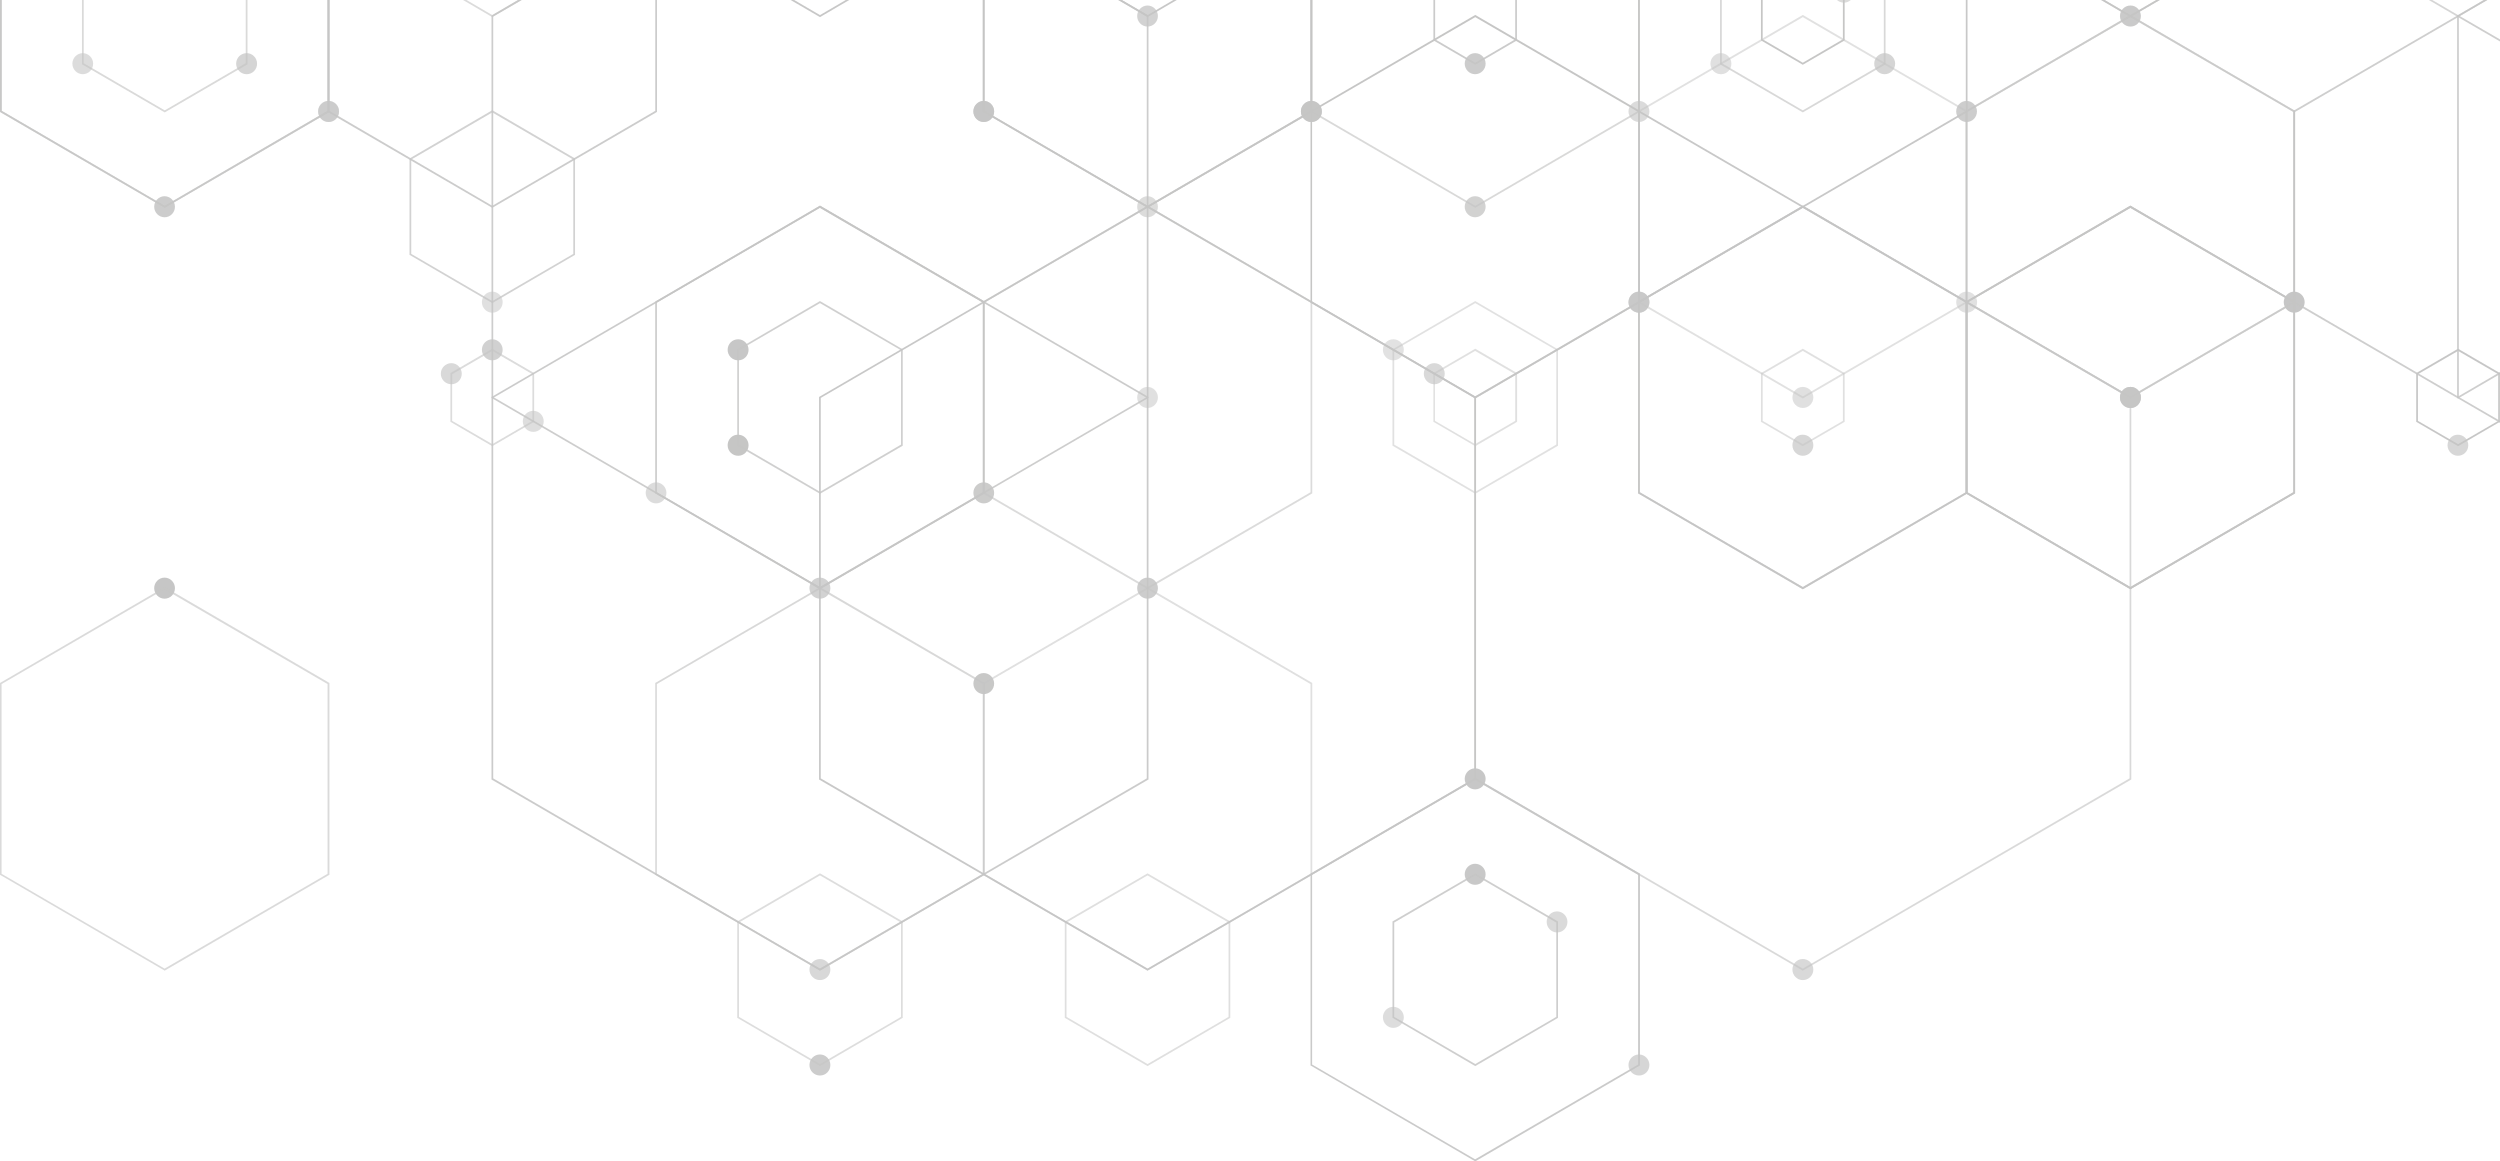<svg width="818" height="380" viewBox="0 0 818 380" fill="none" xmlns="http://www.w3.org/2000/svg">
<g opacity="0.3" clip-path="url(#clip0_158_1258)">
<path opacity="0.852" d="M812.72 0H813.852L804.535 5.401V129.89L819 138.275V138.944L804.123 130.302L803.969 130.199V5.093L812.72 0Z" fill="#3C3C3B"/>
<path opacity="0.967" d="M804.278 145.992L817.971 138.018V122.071L804.278 114.098L790.585 122.071V138.018L804.278 145.992ZM817.404 137.709L804.278 145.323L791.151 137.709V122.431L804.278 114.818L817.404 122.431V137.709Z" fill="#3C3C3B"/>
<path opacity="0.716" d="M795.836 0L804.278 4.938L812.72 0H813.853L804.278 5.607L794.703 0H795.836Z" fill="#3C3C3B"/>
<path opacity="0.841" d="M804.278 4.938L819 13.478V14.146L804.278 5.607L750.947 36.627V98.665L804.278 129.736L819 121.145V121.814L804.432 130.302L804.278 130.405L750.536 99.128L750.381 99.025V36.266L804.278 4.938Z" fill="#3C3C3B"/>
<path opacity="0.994" d="M697.051 192.804L750.947 161.424V98.665L697.051 67.286L643.154 98.665V161.424L697.051 192.804ZM750.381 161.064L697.051 192.083L643.721 161.064V99.025L697.051 68.006L750.381 99.025V161.064Z" fill="#3C3C3B"/>
<path opacity="0.939" d="M697.051 192.804L750.947 161.424V98.665L697.051 67.286L643.154 98.665V161.424L697.051 192.804ZM750.381 161.064L697.051 192.083L643.721 161.064V99.025L697.051 68.006L750.381 99.025V161.064Z" fill="#3C3C3B"/>
<path opacity="0.978" d="M688.608 0L697.051 4.938L705.544 0H706.677L697.051 5.607L687.476 0H688.608Z" fill="#3C3C3B"/>
<path opacity="0.772" d="M697.051 130.405L697.205 130.302L750.947 99.025V36.266L697.051 4.887L643.154 36.266V99.025L643.309 99.128L697.051 130.405ZM750.381 98.665L697.051 129.685L643.721 98.665V36.627L697.051 5.607L750.381 36.627V98.665Z" fill="#3C3C3B"/>
<path opacity="0.634" d="M688.608 0L697.051 4.938L705.544 0H706.677L697.051 5.607L687.476 0H688.608Z" fill="#3C3C3B"/>
<path opacity="0.671" d="M563.365 0V20.68L589.875 36.112L616.386 20.68V0H616.952V21.04L589.875 36.781L562.798 21.04V0H563.365Z" fill="#3C3C3B"/>
<path opacity="0.946" d="M536.546 0V36.266L589.876 67.337L643.206 36.266V0H643.772V36.627L589.876 68.006L535.98 36.627V0H536.546Z" fill="#3C3C3B"/>
<path opacity="0.526" d="M589.875 145.992L603.568 138.018V122.071L589.875 114.098L576.183 122.071V138.018L589.875 145.992ZM603.002 137.709L589.875 145.323L576.749 137.709V122.431L589.875 114.818L603.002 122.431V137.709Z" fill="#3C3C3B"/>
<path opacity="0.522" d="M697.051 130.405L697.205 130.302L750.947 99.025V36.266L697.051 4.887L643.154 36.266V99.025L643.309 99.128L697.051 130.405ZM750.381 98.665L697.051 129.685L643.721 98.665V36.627L697.051 5.607L750.381 36.627V98.665Z" fill="#3C3C3B"/>
<path opacity="0.896" d="M469.574 0V12.86L482.7 20.525L495.776 12.86V0H496.342V13.22L482.7 21.194L469.007 13.22V0H469.574Z" fill="#3C3C3B"/>
<path opacity="0.521" d="M482.701 145.992L496.394 138.018V122.071L482.701 114.098L469.008 122.071V138.018L482.701 145.992ZM495.776 137.709L482.649 145.323L469.523 137.709V122.431L482.649 114.818L495.776 122.431V137.709Z" fill="#3C3C3B"/>
<path opacity="0.637" d="M589.875 317.601L590.03 317.498L697.359 255.048V129.89L697.205 129.787L589.875 67.286L589.721 67.389L482.391 129.89V255.048L482.546 255.151L589.875 317.601ZM696.793 254.688L589.875 316.932L482.957 254.688V130.199L589.875 67.954L696.793 130.199V254.688Z" fill="#3C3C3B"/>
<path opacity="0.519" d="M589.876 130.405L590.03 130.302L643.772 99.025V36.266L589.876 4.887L535.98 36.266V99.025L536.134 99.128L589.876 130.405ZM643.206 98.665L589.876 129.685L536.546 98.665V36.627L589.876 5.607L643.206 36.627V98.665Z" fill="#3C3C3B"/>
<path opacity="0.508" d="M482.7 161.578L509.777 145.837V114.303L482.7 98.511L455.623 114.303V145.837L482.7 161.578ZM509.211 145.477L482.7 160.91L456.19 145.477V114.612L482.7 99.18L509.211 114.612V145.477Z" fill="#3C3C3B"/>
<path opacity="0.579" d="M322.143 0V36.266L375.474 67.337L428.804 36.266V0H429.37V36.627L375.474 68.006L321.732 36.678L321.577 36.627V0H322.143Z" fill="#3C3C3B"/>
<path opacity="0.986" d="M482.7 130.405L482.855 130.302L536.597 99.025V36.266L482.7 4.887L428.804 36.266V99.025L428.958 99.128L482.7 130.405ZM535.979 98.665L482.649 129.685L429.318 98.665V36.627L482.7 5.607L535.979 36.627V98.665Z" fill="#3C3C3B"/>
<path opacity="0.981" d="M576.749 0V12.86L589.875 20.525L603.002 12.86V0H603.568V13.22L589.875 21.194L576.183 13.22V0H576.749Z" fill="#3C3C3B"/>
<path opacity="0.97" d="M322.143 0V36.266L375.474 67.337L428.804 36.266V0H429.37V36.627L375.474 68.006L321.732 36.678L321.577 36.627V0H322.143Z" fill="#3C3C3B"/>
<path opacity="0.962" d="M589.876 192.804L643.772 161.424V98.665L589.876 67.286L535.98 98.665V161.424L589.876 192.804ZM643.206 161.064L589.876 192.083L536.546 161.064V99.025L589.876 68.006L643.206 99.025V161.064Z" fill="#3C3C3B"/>
<path opacity="0.63" d="M589.876 192.804L643.772 161.424V98.665L589.876 67.286L535.98 98.665V161.424L589.876 192.804ZM643.206 161.064L589.876 192.083L536.546 161.064V99.025L589.876 68.006L643.206 99.025V161.064Z" fill="#3C3C3B"/>
<path opacity="0.839" d="M482.7 348.826L509.777 333.034V301.5L482.7 285.759L455.623 301.5V333.034L482.7 348.826ZM509.211 332.725L482.7 348.158L456.19 332.725V301.86L482.7 286.428L509.211 301.86V332.725Z" fill="#3C3C3B"/>
<path opacity="0.905" d="M482.7 380L536.597 348.621V285.862L482.7 254.482L428.804 285.862V348.621L482.7 380ZM535.979 348.312L482.649 379.331L429.318 348.312V286.222L482.649 255.202L535.979 286.222V348.312Z" fill="#3C3C3B"/>
<path opacity="0.654" d="M429.37 0V36.266L482.7 67.337L535.979 36.266V0H536.545V36.627L482.7 68.006L428.803 36.627V0H429.37Z" fill="#3C3C3B"/>
<path opacity="0.957" d="M367.032 0L375.474 4.938L383.916 0H385.049L375.474 5.607L365.899 0H367.032Z" fill="#3C3C3B"/>
<path opacity="0.947" d="M375.474 317.601L375.628 317.498L482.958 255.048V129.89L482.804 129.787L375.474 67.286L375.319 67.389L267.99 129.89V255.048L268.144 255.151L375.474 317.601ZM482.392 254.688L375.474 316.932L268.556 254.688V130.199L375.474 67.954L482.392 130.199V254.688Z" fill="#3C3C3B"/>
<path opacity="0.809" d="M268.299 161.578L295.375 145.837V114.303L268.299 98.511L241.222 114.303V145.837L268.299 161.578ZM294.809 145.477L268.299 160.91L241.788 145.477V114.612L268.299 99.18L294.809 114.612V145.477Z" fill="#3C3C3B"/>
<path opacity="0.553" d="M375.474 348.826L402.551 333.034V301.5L375.474 285.759L348.397 301.5V333.034L375.474 348.826ZM401.985 332.725L375.474 348.158L348.963 332.725V301.86L375.474 286.428L401.985 301.86V332.725Z" fill="#3C3C3B"/>
<path opacity="0.954" d="M259.856 0L268.298 4.938L276.741 0H277.873L268.298 5.607L258.672 0H259.856Z" fill="#3C3C3B"/>
<path opacity="0.875" d="M107.793 0V36.266L161.072 67.337L214.402 36.266V0H214.968V36.627L161.072 68.006L107.175 36.627V0H107.793Z" fill="#3C3C3B"/>
<path opacity="0.505" d="M322.143 0V36.266L375.474 67.337L428.804 36.266V0H429.37V36.627L375.474 68.006L321.732 36.678L321.577 36.627V0H322.143Z" fill="#3C3C3B"/>
<path opacity="0.852" d="M170.698 0L161.38 5.401V129.89L268.298 192.135L375.216 129.89V5.401L365.899 0H367.031L375.628 4.99L375.782 5.093V130.199L268.401 192.701L268.298 192.804L160.968 130.302L160.814 130.199V5.093L169.514 0H170.698Z" fill="#3C3C3B"/>
<path opacity="0.61" d="M161.072 145.992L174.765 138.018V122.071L161.072 114.098L147.379 122.071V138.018L161.072 145.992ZM174.198 137.709L161.072 145.323L147.945 137.709V122.431L161.072 114.818L174.198 122.431V137.709Z" fill="#3C3C3B"/>
<path opacity="0.618" d="M375.474 192.804L429.37 161.424V98.665L375.474 67.286L375.319 67.389L321.577 98.665V161.424L321.732 161.527L375.474 192.804ZM428.804 161.064L375.474 192.083L322.143 161.064V99.025L375.474 68.006L428.804 99.025V161.064Z" fill="#3C3C3B"/>
<path opacity="0.876" d="M268.298 317.601L268.453 317.498L375.782 255.048V129.89L375.628 129.787L268.298 67.286L268.144 67.389L160.814 129.89V255.048L160.968 255.151L268.298 317.601ZM375.216 254.688L268.298 316.932L161.38 254.688V130.199L268.298 67.954L375.216 130.199V254.688Z" fill="#3C3C3B"/>
<path opacity="0.585" d="M268.299 348.826L295.375 333.034V301.5L268.299 285.759L241.222 301.5V333.034L268.299 348.826ZM294.809 332.725L268.299 348.158L241.788 332.725V301.86L268.299 286.428L294.809 301.86V332.725Z" fill="#3C3C3B"/>
<path opacity="0.543" d="M375.474 317.601L375.628 317.498L429.37 286.222V223.463L375.474 192.083L375.319 192.186L321.577 223.463V286.222L321.732 286.325L375.474 317.601ZM428.804 285.913L375.474 316.932L322.143 285.913V223.823L375.474 192.804L428.804 223.823V285.913Z" fill="#3C3C3B"/>
<path opacity="0.847" d="M0.566 0V36.266L53.896 67.337L107.175 36.266V0H107.793V36.627L53.896 68.006L-1.52588e-05 36.627V0H0.566Z" fill="#3C3C3B"/>
<path opacity="0.777" d="M161.072 99.18L188.148 83.387V51.853L161.072 36.061L133.995 51.853V83.387L161.072 99.18ZM187.582 83.078L161.072 98.511L134.561 83.078V52.213L161.072 36.781L187.582 52.213V83.078Z" fill="#3C3C3B"/>
<path opacity="0.619" d="M152.629 0L161.072 4.938L169.514 0H170.698L161.072 5.607L151.497 0H152.629Z" fill="#3C3C3B"/>
<path opacity="0.652" d="M27.386 0V20.68L53.897 36.112L80.407 20.68V0H80.974V21.04L53.897 36.781L26.82 21.04V0H27.386Z" fill="#3C3C3B"/>
<path opacity="0.613" d="M0.566 0V36.266L53.896 67.337L107.175 36.266V0H107.793V36.627L53.896 68.006L-1.52588e-05 36.627V0H0.566Z" fill="#3C3C3B"/>
<path opacity="0.951" d="M268.298 192.804L322.195 161.424V98.665L268.298 67.286L268.144 67.389L214.402 98.665V161.424L214.556 161.527L268.298 192.804ZM321.577 161.064L268.247 192.083L214.917 161.064V99.025L268.247 68.006L321.577 99.025V161.064Z" fill="#3C3C3B"/>
<path opacity="0.626" d="M53.896 317.601L54.051 317.498L107.793 286.222V223.463L53.896 192.083L-1.52588e-05 223.463V286.222L0.154 286.325L53.896 317.601ZM107.175 285.913L53.845 316.932L0.515 285.913V223.823L53.845 192.804L107.175 223.823V285.913Z" fill="#3C3C3B"/>
<path opacity="0.67" d="M268.298 317.601L268.453 317.498L322.195 286.222V223.463L268.298 192.083L268.144 192.186L214.402 223.463V286.222L214.556 286.325L268.298 317.601ZM321.577 285.913L268.247 316.932L214.917 285.913V223.823L268.247 192.804L321.577 223.823V285.913Z" fill="#3C3C3B"/>
<path opacity="0.687" d="M800.829 145.683C800.829 147.586 802.373 149.13 804.227 149.13C806.131 149.13 807.624 147.586 807.624 145.683C807.624 143.78 806.08 142.236 804.227 142.236C802.373 142.185 800.829 143.78 800.829 145.683Z" fill="#3C3C3B"/>
<path opacity="0.975" d="M747.241 98.871C747.241 100.774 748.786 102.318 750.639 102.318C752.544 102.318 754.088 100.774 754.088 98.871C754.088 96.968 752.544 95.424 750.639 95.424C748.786 95.424 747.241 96.968 747.241 98.871Z" fill="#3C3C3B"/>
<path opacity="0.906" d="M693.654 5.247C693.654 7.15 695.198 8.694 697.103 8.694C699.007 8.694 700.5 7.15 700.5 5.247C700.5 3.344 698.956 1.8 697.103 1.8C695.198 1.8 693.654 3.344 693.654 5.247Z" fill="#3C3C3B"/>
<path opacity="0.862" d="M693.654 130.045C693.654 131.948 695.198 133.491 697.103 133.491C699.007 133.491 700.5 131.948 700.5 130.045C700.5 128.141 698.956 126.598 697.103 126.598C695.198 126.598 693.654 128.141 693.654 130.045Z" fill="#3C3C3B"/>
<path opacity="0.725" d="M613.246 20.834C613.246 22.737 614.791 24.28 616.644 24.28C618.548 24.28 620.093 22.737 620.093 20.834C620.093 18.931 618.548 17.387 616.644 17.387C614.791 17.387 613.246 18.931 613.246 20.834Z" fill="#3C3C3B"/>
<path opacity="0.544" d="M559.658 20.834C559.658 22.737 561.203 24.28 563.107 24.28C565.012 24.28 566.505 22.737 566.505 20.834C566.505 18.931 564.961 17.387 563.107 17.387C561.203 17.387 559.658 18.931 559.658 20.834Z" fill="#3C3C3B"/>
<path opacity="0.856" d="M640.065 36.472C640.065 38.376 641.61 39.919 643.463 39.919C645.368 39.919 646.86 38.376 646.86 36.472C646.86 34.569 645.316 33.026 643.463 33.026C641.558 33.026 640.065 34.569 640.065 36.472Z" fill="#3C3C3B"/>
<path opacity="0.691" d="M586.478 145.683C586.478 147.586 588.022 149.13 589.875 149.13C591.78 149.13 593.324 147.586 593.324 145.683C593.324 143.78 591.78 142.236 589.875 142.236C587.971 142.185 586.478 143.78 586.478 145.683Z" fill="#3C3C3B"/>
<path opacity="0.617" d="M693.654 130.045C693.654 131.948 695.198 133.491 697.103 133.491C699.007 133.491 700.5 131.948 700.5 130.045C700.5 128.141 698.956 126.598 697.103 126.598C695.198 126.598 693.654 128.141 693.654 130.045Z" fill="#3C3C3B"/>
<path opacity="0.512" d="M640.066 98.871C640.066 100.774 641.61 102.318 643.463 102.318C645.368 102.318 646.912 100.774 646.912 98.871C646.912 96.968 645.368 95.424 643.463 95.424C641.61 95.424 640.066 96.968 640.066 98.871Z" fill="#3C3C3B"/>
<path opacity="0.871" d="M479.251 20.834C479.251 22.737 480.796 24.28 482.649 24.28C484.553 24.28 486.098 22.737 486.098 20.834C486.098 18.931 484.553 17.387 482.649 17.387C480.796 17.387 479.251 18.931 479.251 20.834Z" fill="#3C3C3B"/>
<path opacity="0.662" d="M465.867 122.277C465.867 124.18 467.412 125.724 469.316 125.724C471.221 125.724 472.714 124.18 472.714 122.277C472.714 120.374 471.17 118.83 469.316 118.83C467.412 118.83 465.867 120.374 465.867 122.277Z" fill="#3C3C3B"/>
<path opacity="0.664" d="M586.478 317.241C586.478 319.144 588.022 320.688 589.875 320.688C591.78 320.688 593.324 319.144 593.324 317.241C593.324 315.338 591.78 313.794 589.875 313.794C587.971 313.794 586.478 315.338 586.478 317.241Z" fill="#3C3C3B"/>
<path opacity="0.954" d="M479.251 254.842C479.251 256.746 480.796 258.289 482.649 258.289C484.553 258.289 486.098 256.746 486.098 254.842C486.098 252.939 484.553 251.396 482.649 251.396C480.796 251.396 479.251 252.939 479.251 254.842Z" fill="#3C3C3B"/>
<path opacity="0.64" d="M693.654 130.045C693.654 131.948 695.198 133.491 697.103 133.491C699.007 133.491 700.5 131.948 700.5 130.045C700.5 128.141 698.956 126.598 697.103 126.598C695.198 126.598 693.654 128.141 693.654 130.045Z" fill="#3C3C3B"/>
<path opacity="0.525" d="M586.478 130.045C586.478 131.948 588.022 133.491 589.875 133.491C591.78 133.491 593.324 131.948 593.324 130.045C593.324 128.141 591.78 126.598 589.875 126.598C587.971 126.598 586.478 128.141 586.478 130.045Z" fill="#3C3C3B"/>
<path opacity="0.76" d="M532.839 98.871C532.839 100.774 534.383 102.318 536.288 102.318C538.193 102.318 539.686 100.774 539.686 98.871C539.686 96.968 538.141 95.424 536.288 95.424C534.383 95.424 532.839 96.968 532.839 98.871Z" fill="#3C3C3B"/>
<path opacity="0.617" d="M532.839 36.472C532.839 38.376 534.383 39.919 536.288 39.919C538.193 39.919 539.686 38.376 539.686 36.472C539.686 34.569 538.141 33.026 536.288 33.026C534.383 33.026 532.839 34.569 532.839 36.472Z" fill="#3C3C3B"/>
<path opacity="0.503" d="M452.484 114.458C452.484 116.361 454.028 117.904 455.881 117.904C457.786 117.904 459.33 116.361 459.33 114.458C459.33 112.554 457.786 111.011 455.881 111.011C453.976 111.011 452.484 112.554 452.484 114.458Z" fill="#3C3C3B"/>
<path opacity="0.907" d="M318.489 36.472C318.489 38.376 320.033 39.919 321.886 39.919C323.791 39.919 325.284 38.376 325.284 36.472C325.284 34.569 323.739 33.026 321.886 33.026C319.982 33.026 318.489 34.569 318.489 36.472Z" fill="#3C3C3B"/>
<path opacity="0.6" d="M605.576 0C604.958 0.566 604.186 0.875 603.311 0.875C602.436 0.875 601.612 0.514 601.046 0H605.576Z" fill="#3C3C3B"/>
<path opacity="0.6" d="M372.076 67.646C372.076 69.549 373.62 71.093 375.474 71.093C377.327 71.093 378.871 69.549 378.871 67.646C378.871 65.743 377.327 64.199 375.474 64.199C373.62 64.199 372.076 65.743 372.076 67.646Z" fill="#3C3C3B"/>
<path opacity="0.661" d="M532.839 98.871C532.839 100.774 534.383 102.318 536.288 102.318C538.193 102.318 539.686 100.774 539.686 98.871C539.686 96.968 538.141 95.424 536.288 95.424C534.383 95.424 532.839 96.968 532.839 98.871Z" fill="#3C3C3B"/>
<path opacity="0.579" d="M452.484 332.879C452.484 334.783 454.028 336.326 455.881 336.326C457.786 336.326 459.33 334.783 459.33 332.879C459.33 330.976 457.786 329.433 455.881 329.433C453.976 329.433 452.484 330.976 452.484 332.879Z" fill="#3C3C3B"/>
<path opacity="0.928" d="M479.251 286.067C479.251 287.971 480.796 289.514 482.649 289.514C484.553 289.514 486.098 287.971 486.098 286.067C486.098 284.164 484.553 282.621 482.649 282.621C480.796 282.621 479.251 284.164 479.251 286.067Z" fill="#3C3C3B"/>
<path opacity="0.633" d="M506.071 301.654C506.071 303.558 507.616 305.101 509.469 305.101C511.373 305.101 512.866 303.558 512.866 301.654C512.866 299.751 511.322 298.208 509.469 298.208C507.564 298.208 506.071 299.751 506.071 301.654Z" fill="#3C3C3B"/>
<path opacity="0.694" d="M532.839 348.466C532.839 350.37 534.383 351.913 536.288 351.913C538.193 351.913 539.686 350.37 539.686 348.466C539.686 346.563 538.141 345.02 536.288 345.02C534.383 345.02 532.839 346.563 532.839 348.466Z" fill="#3C3C3B"/>
<path opacity="0.77" d="M479.251 67.646C479.251 69.549 480.796 71.093 482.649 71.093C484.553 71.093 486.098 69.549 486.098 67.646C486.098 65.743 484.553 64.199 482.649 64.199C480.796 64.199 479.251 65.743 479.251 67.646Z" fill="#3C3C3B"/>
<path opacity="0.843" d="M425.663 36.472C425.663 38.376 427.208 39.919 429.112 39.919C431.017 39.919 432.51 38.376 432.51 36.472C432.51 34.569 430.965 33.026 429.112 33.026C427.208 33.026 425.663 34.569 425.663 36.472Z" fill="#3C3C3B"/>
<path opacity="0.992" d="M238.081 145.683C238.081 147.586 239.626 149.13 241.53 149.13C243.435 149.13 244.928 147.586 244.928 145.683C244.928 143.78 243.383 142.236 241.53 142.236C239.574 142.185 238.081 143.78 238.081 145.683Z" fill="#3C3C3B"/>
<path opacity="0.961" d="M238.081 114.458C238.081 116.361 239.626 117.904 241.53 117.904C243.435 117.904 244.928 116.361 244.928 114.458C244.928 112.554 243.383 111.011 241.53 111.011C239.574 111.011 238.081 112.554 238.081 114.458Z" fill="#3C3C3B"/>
<path opacity="0.684" d="M104.087 36.472C104.087 38.376 105.631 39.919 107.536 39.919C109.44 39.919 110.933 38.376 110.933 36.472C110.933 34.569 109.389 33.026 107.536 33.026C105.58 33.026 104.087 34.569 104.087 36.472Z" fill="#3C3C3B"/>
<path opacity="0.909" d="M425.663 36.472C425.663 38.376 427.208 39.919 429.061 39.919C430.965 39.919 432.51 38.376 432.51 36.472C432.51 34.569 430.965 33.026 429.061 33.026C427.208 33.026 425.663 34.569 425.663 36.472Z" fill="#3C3C3B"/>
<path opacity="0.725" d="M318.489 36.472C318.489 38.376 320.033 39.919 321.886 39.919C323.791 39.919 325.284 38.376 325.284 36.472C325.284 34.569 323.739 33.026 321.886 33.026C319.982 33.026 318.489 34.569 318.489 36.472Z" fill="#3C3C3B"/>
<path opacity="0.522" d="M372.076 130.045C372.076 131.948 373.62 133.491 375.474 133.491C377.327 133.491 378.871 131.948 378.871 130.045C378.871 128.141 377.327 126.598 375.474 126.598C373.62 126.598 372.076 128.141 372.076 130.045Z" fill="#3C3C3B"/>
<path opacity="0.758" d="M372.076 5.247C372.076 7.15 373.62 8.694 375.474 8.694C377.327 8.694 378.871 7.15 378.871 5.247C378.871 3.344 377.327 1.8 375.474 1.8C373.62 1.8 372.076 3.344 372.076 5.247Z" fill="#3C3C3B"/>
<path opacity="0.567" d="M171.058 137.864C171.058 139.767 172.603 141.31 174.507 141.31C176.412 141.31 177.905 139.767 177.905 137.864C177.905 135.96 176.36 134.417 174.507 134.417C172.603 134.417 171.058 135.96 171.058 137.864Z" fill="#3C3C3B"/>
<path opacity="0.664" d="M144.238 122.277C144.238 124.18 145.783 125.724 147.687 125.724C149.592 125.724 151.085 124.18 151.085 122.277C151.085 120.374 149.541 118.83 147.687 118.83C145.783 118.83 144.238 120.374 144.238 122.277Z" fill="#3C3C3B"/>
<path opacity="0.784" d="M157.674 114.458C157.674 116.361 159.219 117.904 161.072 117.904C162.976 117.904 164.469 116.361 164.469 114.458C164.469 112.554 162.925 111.011 161.072 111.011C159.219 111.011 157.674 112.554 157.674 114.458Z" fill="#3C3C3B"/>
<path opacity="0.869" d="M264.849 348.466C264.849 350.37 266.394 351.913 268.298 351.913C270.203 351.913 271.696 350.37 271.696 348.466C271.696 346.563 270.151 345.02 268.298 345.02C266.394 345.02 264.849 346.563 264.849 348.466Z" fill="#3C3C3B"/>
<path opacity="0.944" d="M318.489 223.669C318.489 225.572 320.033 227.115 321.886 227.115C323.791 227.115 325.284 225.572 325.284 223.669C325.284 221.765 323.739 220.222 321.886 220.222C319.982 220.222 318.489 221.765 318.489 223.669Z" fill="#3C3C3B"/>
<path opacity="0.849" d="M372.076 192.443C372.076 194.347 373.62 195.89 375.474 195.89C377.327 195.89 378.871 194.347 378.871 192.443C378.871 190.54 377.327 188.997 375.474 188.997C373.62 188.997 372.076 190.54 372.076 192.443Z" fill="#3C3C3B"/>
<path opacity="0.56" d="M104.087 36.472C104.087 38.376 105.631 39.919 107.484 39.919C109.389 39.919 110.933 38.376 110.933 36.472C110.933 34.569 109.389 33.026 107.484 33.026C105.58 33.026 104.087 34.569 104.087 36.472Z" fill="#3C3C3B"/>
<path opacity="0.865" d="M50.448 67.646C50.448 69.549 51.992 71.093 53.845 71.093C55.75 71.093 57.243 69.549 57.243 67.646C57.243 65.743 55.698 64.199 53.845 64.199C51.992 64.199 50.448 65.743 50.448 67.646Z" fill="#3C3C3B"/>
<path opacity="0.531" d="M157.674 98.871C157.674 100.774 159.219 102.318 161.072 102.318C162.976 102.318 164.469 100.774 164.469 98.871C164.469 96.968 162.925 95.424 161.072 95.424C159.219 95.424 157.674 96.968 157.674 98.871Z" fill="#3C3C3B"/>
<path opacity="0.724" d="M77.267 20.834C77.267 22.737 78.811 24.28 80.716 24.28C82.621 24.28 84.113 22.737 84.113 20.834C84.113 18.931 82.569 17.387 80.716 17.387C78.811 17.387 77.267 18.931 77.267 20.834Z" fill="#3C3C3B"/>
<path opacity="0.589" d="M23.68 20.834C23.68 22.737 25.224 24.28 27.077 24.28C28.982 24.28 30.475 22.737 30.475 20.834C30.475 18.931 28.93 17.387 27.077 17.387C25.224 17.387 23.68 18.931 23.68 20.834Z" fill="#3C3C3B"/>
<path opacity="0.886" d="M318.489 161.27C318.489 163.173 320.033 164.716 321.886 164.716C323.791 164.716 325.284 163.173 325.284 161.27C325.284 159.366 323.739 157.823 321.886 157.823C319.982 157.823 318.489 159.366 318.489 161.27Z" fill="#3C3C3B"/>
<path opacity="0.588" d="M211.262 161.27C211.262 163.173 212.806 164.716 214.659 164.716C216.564 164.716 218.057 163.173 218.057 161.27C218.057 159.366 216.512 157.823 214.659 157.823C212.806 157.823 211.262 159.366 211.262 161.27Z" fill="#3C3C3B"/>
<path opacity="0.975" d="M50.448 192.443C50.448 194.347 51.992 195.89 53.845 195.89C55.75 195.89 57.243 194.347 57.243 192.443C57.243 190.54 55.698 188.997 53.845 188.997C51.992 188.997 50.448 190.54 50.448 192.443Z" fill="#3C3C3B"/>
<path opacity="0.668" d="M264.849 317.241C264.849 319.144 266.394 320.688 268.298 320.688C270.203 320.688 271.696 319.144 271.696 317.241C271.696 315.338 270.151 313.794 268.298 313.794C266.394 313.794 264.849 315.338 264.849 317.241Z" fill="#3C3C3B"/>
<path opacity="0.779" d="M264.849 192.443C264.849 194.347 266.394 195.89 268.298 195.89C270.203 195.89 271.696 194.347 271.696 192.443C271.696 190.54 270.151 188.997 268.298 188.997C266.394 188.997 264.849 190.54 264.849 192.443Z" fill="#3C3C3B"/>
</g>
<defs>
<clipPath id="clip0_158_1258">
<rect width="819" height="380" fill="white" transform="matrix(-1 0 0 1 819 0)"/>
</clipPath>
</defs>
</svg>
